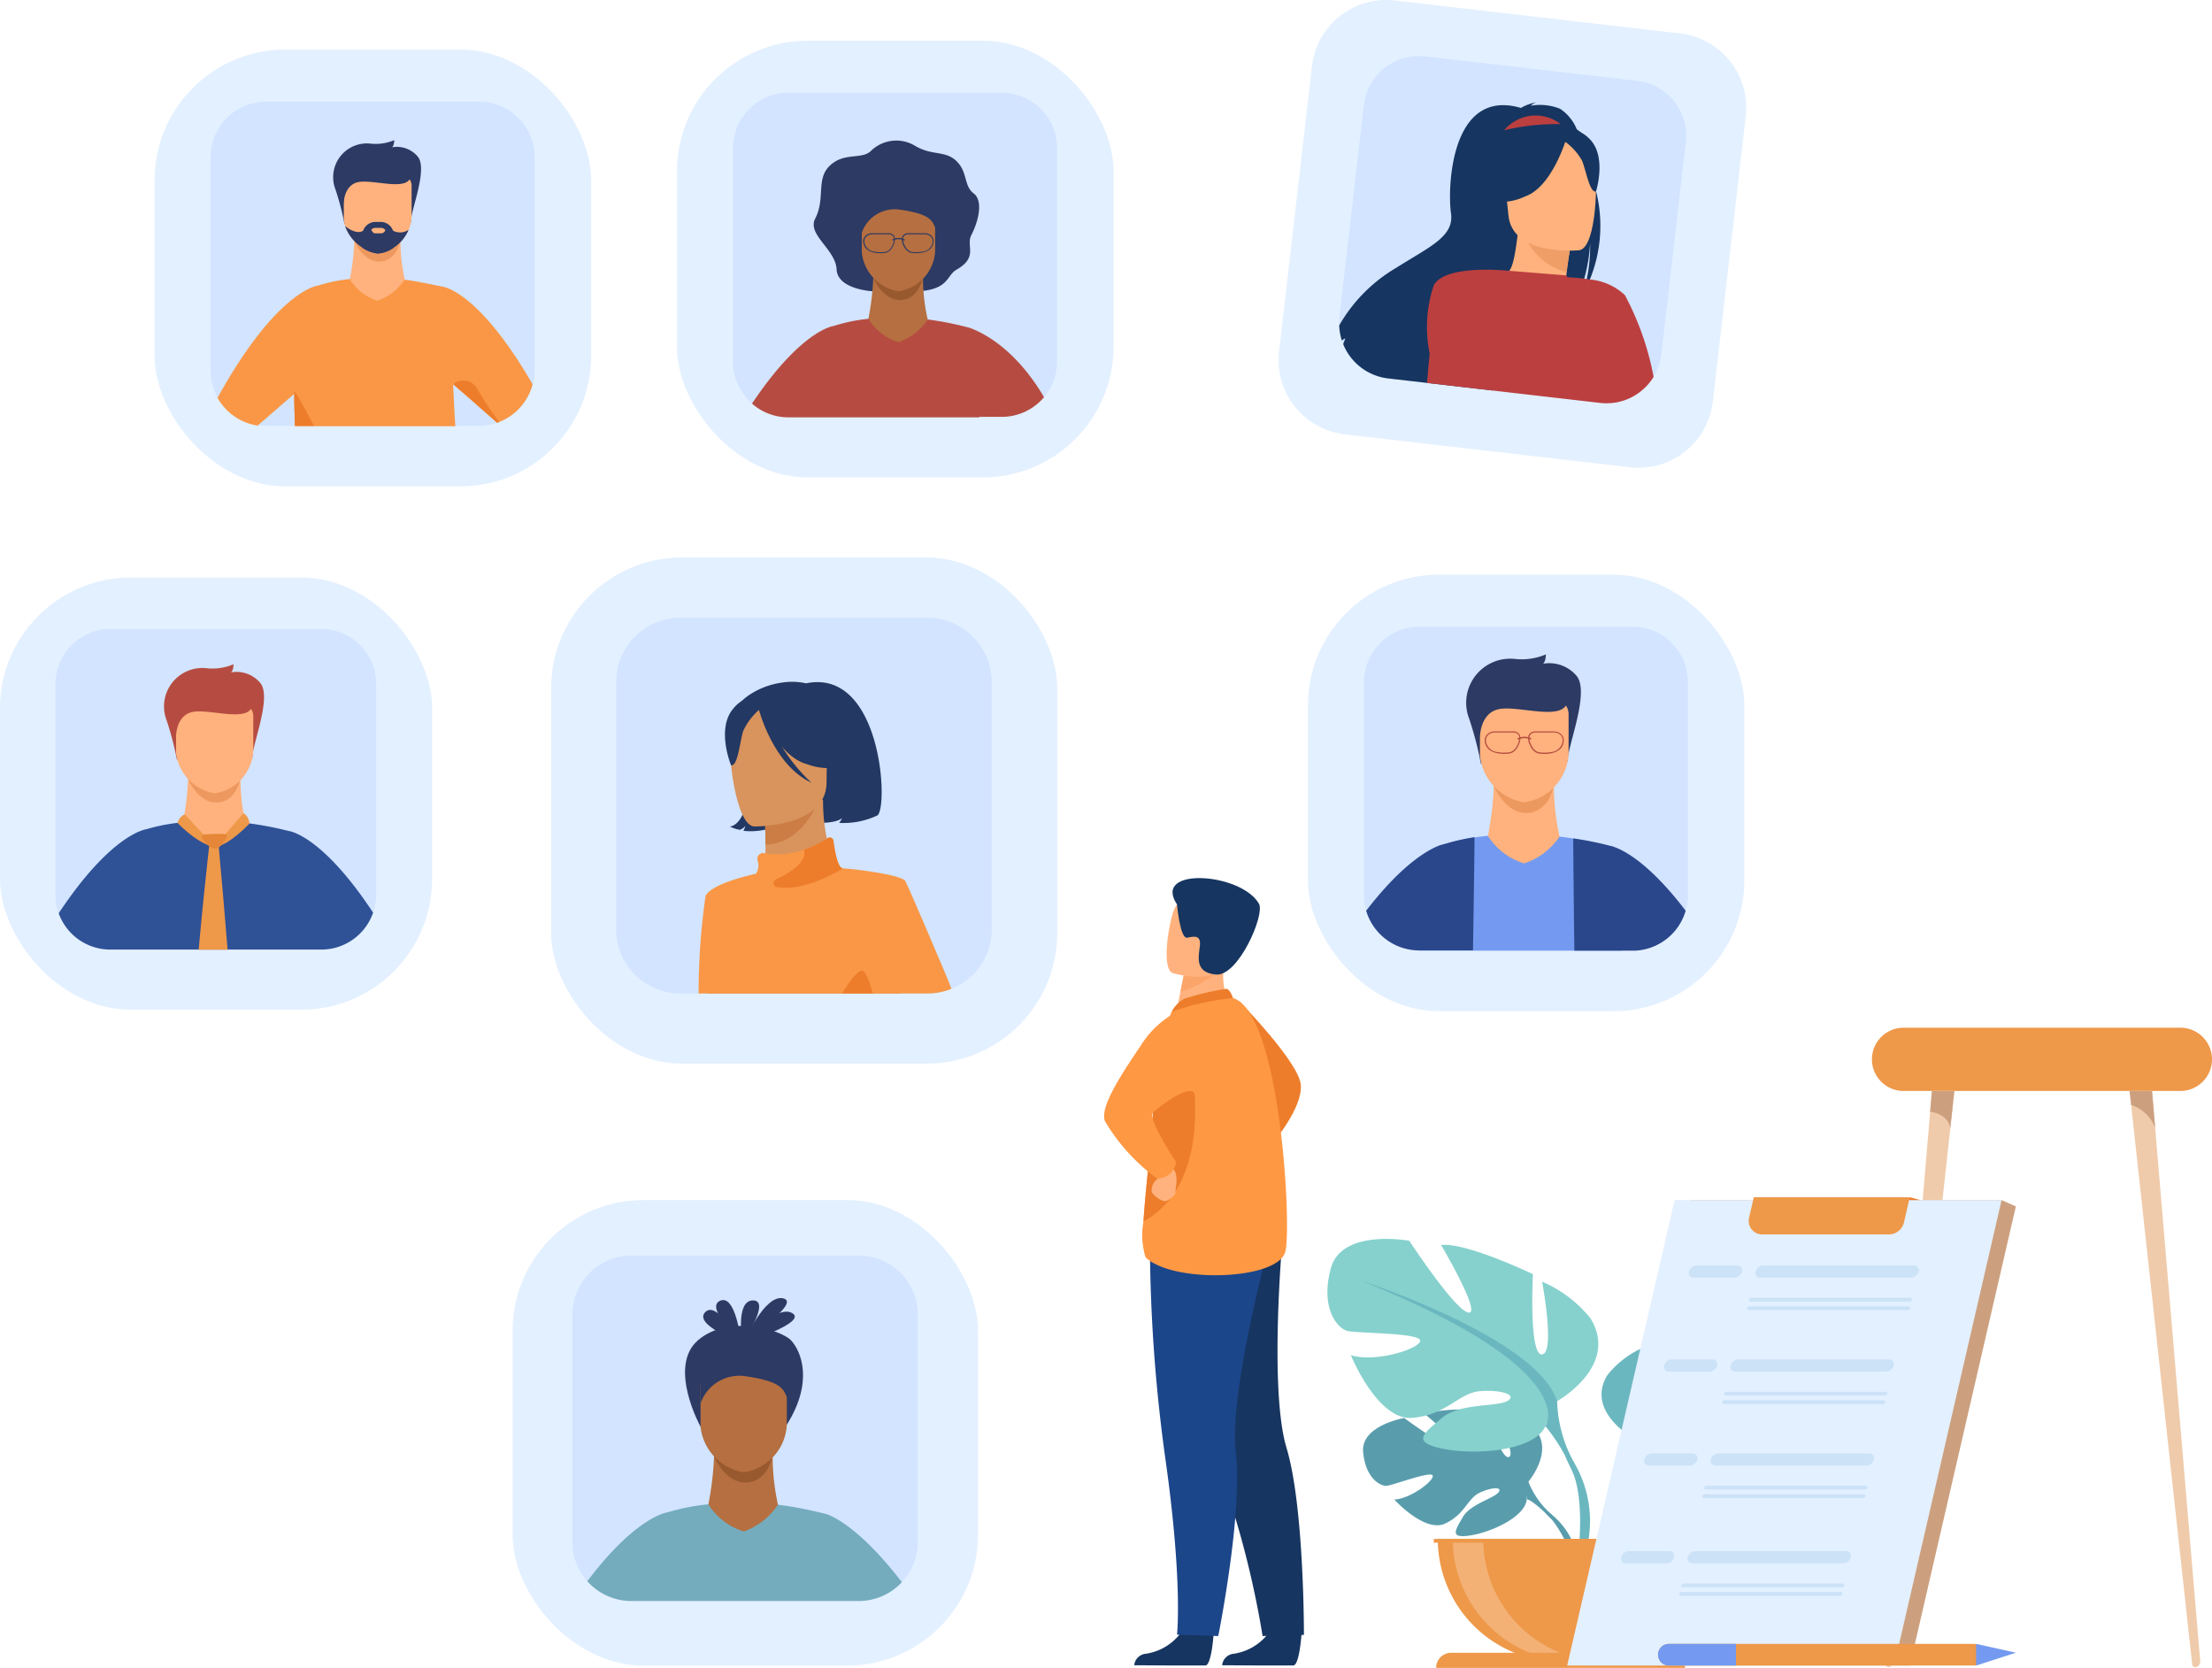 <svg xmlns="http://www.w3.org/2000/svg" width="118.394" height="89.265" viewBox="0 0 118.394 89.265"><g transform="translate(-4223.948 288.94)"><g transform="translate(4294.994 -222.634)"><g transform="translate(1.912 9.125)"><path d="M5324.123,843.244s1.6-1.865.1-3.05a4.257,4.257,0,0,0-1.99-.61s1.267,2.123.857,2.334-1.241-2.468-1.241-2.468a10.066,10.066,0,0,0-3.3.144s2.132,1.745,1.683,1.849-2.751-1.609-2.751-1.609-2.321.4-2.2,1.811.924,1.853,1.275,1.816,2.408-.823,2.453-.535-1.193,1.229-2.06,1.273c0,0,1.637,1.8,2.724,1.284s1.181-1.346,1.858-1.656,1.257-.309.977.007-1.507.623-1.895,1.309-.736,1.148.39.979,2.954-.993,3.035-1.936Z" transform="translate(-5315.28 -839.376)" fill="#599dad"/><g transform="translate(1.145 2.297)"><path d="M5332.413,873.745s6.3-.243,7.7,1.56a4.562,4.562,0,0,0,1.255,1.762l.148.4s-1.093-1.152-1.483-1.222C5340.03,876.248,5340.641,874.014,5332.413,873.745Z" transform="translate(-5332.413 -873.734)" fill="#599dad"/><path d="M5461.351,921.373a3.96,3.96,0,0,1,1.447,2.789l-.246.022a6.4,6.4,0,0,0-1.213-2.572C5460.558,920.889,5461.351,921.373,5461.351,921.373Z" transform="translate(-5452.398 -918.04)" fill="#599dad"/></g></g><g transform="translate(14.673 4.06)"><path d="M5507.823,770.2s-2.543-1.424-1.356-3.357a5.051,5.051,0,0,1,1.967-1.492s-.542,2.883,0,2.95.373-3.256.373-3.256,2.679-1.289,3.73-1.187c0,0-1.662,2.815-1.119,2.747s2.408-2.917,2.408-2.917,2.747-.509,3.188,1.119-.271,2.442-.678,2.544-3.018.068-2.95.407,1.831.882,2.815.577c0,0-1.085,2.679-2.51,2.543s-1.865-1.017-2.747-1.085-1.526.17-1.085.407,1.933.078,2.645.683,1.289.979-.034,1.25-3.7.1-4.172-.916Z" transform="translate(-5506.151 -763.618)" fill="#6bb7bf"/><g transform="translate(0.329 1.703)"><path d="M5529.632,789.094s-7.122,2.306-7.936,4.883a5.407,5.407,0,0,1-.678,2.476v.509a7.413,7.413,0,0,1,1.153-1.967S5520.577,792.757,5529.632,789.094Z" transform="translate(-5520.353 -789.094)" fill="#6bb7bf"/><path d="M5511.734,894.755a4.7,4.7,0,0,0-.472,3.7l.283-.076a7.591,7.591,0,0,1,.3-3.361C5512.42,893.892,5511.734,894.755,5511.734,894.755Z" transform="translate(-5511.069 -887.396)" fill="#6bb7bf"/></g></g><g transform="translate(0)"><path d="M5298.974,711.568s3.353-1.878,1.788-4.426a6.654,6.654,0,0,0-2.593-1.967s.715,3.8,0,3.889-.492-4.292-.492-4.292-3.532-1.7-4.917-1.565c0,0,2.19,3.711,1.475,3.621s-3.174-3.844-3.174-3.844-3.621-.671-4.2,1.475.357,3.219.894,3.353,3.979.089,3.889.536-2.414,1.162-3.71.76c0,0,1.431,3.532,3.308,3.353s2.459-1.341,3.621-1.43,2.012.224,1.431.536-2.548.1-3.487.9-1.7,1.29.044,1.647,4.873.134,5.5-1.207Z" transform="translate(-5286.676 -702.886)" fill="#86d1cd"/><g transform="translate(1.837 2.245)"><path d="M5314.161,736.466s9.388,3.04,10.461,6.437a7.128,7.128,0,0,0,.894,3.263v.671a9.763,9.763,0,0,0-1.52-2.593S5326.1,741.294,5314.161,736.466Z" transform="translate(-5314.161 -736.466)" fill="#6bb7bf"/><path d="M5477.748,875.748a6.192,6.192,0,0,1,.623,4.875l-.373-.1s.361-2.948-.4-4.43S5477.748,875.748,5477.748,875.748Z" transform="translate(-5466.393 -866.047)" fill="#6bb7bf"/></g></g><path d="M5381.649,949.626a6.568,6.568,0,0,0,6.567-6.568h-13.135A6.568,6.568,0,0,0,5381.649,949.626Z" transform="translate(-5369.171 -927.002)" fill="#ee9849"/><path d="M5394.438,949.575a6.571,6.571,0,0,1-7.383-6.517h1.631A6.569,6.569,0,0,0,5394.438,949.575Z" transform="translate(-5380.344 -927.002)" fill="#f3b175"/><path d="M5387.041,1034.987h-13.316a.81.81,0,0,1,.81-.81h11.7a.81.81,0,0,1,.81.81Z" transform="translate(-5367.905 -1012.029)" fill="#ee9849"/><rect width="13.501" height="0.201" transform="translate(5.694 16.056)" fill="#ee9849"/></g><g transform="translate(4223.948 -258.03)"><path d="M4251.706,337.222c-.329.1-.823.5-1.5.141a11.049,11.049,0,0,0-1.25-.549c-.1-.032-.158-.053-.158-.053l.375-.779a.153.153,0,0,0,.033.014,4.963,4.963,0,0,0,1.515.318c.5-.055,1.241.623,1.241.623S4252.034,337.132,4251.706,337.222Z" transform="translate(-4247.142 -325.114)" fill="#ffb27d"/><g transform="translate(0 0)"><rect width="23.128" height="23.128" rx="7" fill="#e3f0ff"/><path d="M4285.535,217.614v11.293a2.933,2.933,0,0,1-2.935,2.935h-11.293a2.933,2.933,0,0,1-2.935-2.935V217.614a2.935,2.935,0,0,1,2.935-2.935H4282.6A2.935,2.935,0,0,1,4285.535,217.614Z" transform="translate(-4265.402 -211.921)" fill="#d2e4ff"/><g transform="translate(3.142 4.64)"><path d="M4345.718,318.255a15.2,15.2,0,0,1-.283,2.56l-1.791,1.249,6.742,1.009-1.608-2.221a10.809,10.809,0,0,1-.231-3.247C4348.8,316.727,4345.718,318.255,4345.718,318.255Z" transform="translate(-4338.784 -312.352)" fill="#ffb27d"/><path d="M4374.526,334.778s.533,1.283,1.537,1.255,1.233-1.164,1.233-1.164Z" transform="translate(-4367.602 -328.632)" fill="#ed985f"/><path d="M4356.161,247.944a16.076,16.076,0,0,0-.551-2.109,2.057,2.057,0,0,1,2.093-2.791,2.889,2.889,0,0,0,1.49-.207s0,.321-.132.434a1.667,1.667,0,0,1,1.546.547c.679.754-.453,3.394-.4,4.017Z" transform="translate(-4349.835 -242.837)" fill="#b64c41"/><path d="M4366.95,278.433a2.476,2.476,0,0,1-2.067-2.181V274.38a.747.747,0,0,1,.679-.8h2.776a.747.747,0,0,1,.679.8v1.766A2.413,2.413,0,0,1,4366.95,278.433Z" transform="translate(-4358.603 -271.528)" fill="#ffb27d"/><path d="M4363.591,269.46s0-1.125.895-1.3,2.885.548,3.168-.272-3.854-.806-4.062-.283A5.285,5.285,0,0,0,4363.591,269.46Z" transform="translate(-4357.311 -265.608)" fill="#b64c41"/><path d="M4283.523,369.952h0a1.223,1.223,0,0,0-.287-.078v0a17.766,17.766,0,0,0-2.073-.4l-.219-.027a3.214,3.214,0,0,1-1.168,1.043c-.083.041-.166.079-.251.115s-.149.062-.228.092a1.4,1.4,0,0,1-.286-.072c-.054-.019-.106-.041-.159-.066a3.5,3.5,0,0,1-1.251-1.149c-.1.01-.2.022-.291.033a9.809,9.809,0,0,0-1.662.339h0c-.052.006-1.888.259-4.7,4.5a2.935,2.935,0,0,0,2.762,1.942H4285a2.934,2.934,0,0,0,2.775-1.976C4285.651,371.03,4284.129,370.176,4283.523,369.952Z" transform="translate(-4270.948 -360.955)" fill="#2f5196"/><path d="M4366.473,362.97a.716.716,0,0,0-.384.464s1.2,1.235,1.986,1.254Z" transform="translate(-4359.729 -354.939)" fill="#ee9849"/><path d="M4395.8,363.816l1.55-1.78a.726.726,0,0,1,.315.557S4396.468,363.864,4395.8,363.816Z" transform="translate(-4387.455 -354.067)" fill="#ee9849"/><path d="M4384.556,392.25h-1.549c.183-2.079.405-4.136.512-5.1.022-.2.039-.346.05-.442,0-.016,0-.031,0-.044s0-.014,0-.02l.007-.059.155,0,.244,0h0l.1,0s0,.016,0,.047l.006.064c0,.02,0,.043.005.068.01.114.023.279.041.486C4384.226,388.249,4384.393,390.249,4384.556,392.25Z" transform="translate(-4375.516 -376.969)" fill="#ee9849"/><path d="M4385.649,378.636a7.455,7.455,0,0,1,1.15-.028.121.121,0,0,1,.092.179c-.122.22-.371.6-.631.6C4385.9,379.388,4385.325,378.661,4385.649,378.636Z" transform="translate(-4377.892 -369.518)" fill="#e58638"/></g></g></g><g transform="translate(4324.141 -233.939)"><path d="M1.693,0H16.508A1.693,1.693,0,0,1,18.2,1.693v0a1.693,1.693,0,0,1-1.693,1.693H1.693A1.693,1.693,0,0,1,0,1.693v0A1.693,1.693,0,0,1,1.693,0Z" transform="translate(0 0)" fill="#ee9849"/><g transform="translate(0.631 3.386)"><path d="M5735.87,584.434l-.216,1.982-3.13,28.684a.179.179,0,0,1-.164.176.307.307,0,0,1-.269-.358l2.482-29.374.094-1.11Z" transform="translate(-5732.089 -584.434)" fill="#efcbab"/><path d="M5770.542,584.434l-.216,1.982c-.148-.789-1.08-.872-1.08-.872l.094-1.11Z" transform="translate(-5766.762 -584.434)" fill="#cca07f"/><g transform="translate(13.16)"><path d="M5932.449,615.275a.178.178,0,0,1-.164-.176l-3.13-28.684-.135-1.236-.081-.745h1.2l.094,1.11.074.871,2.409,28.5A.308.308,0,0,1,5932.449,615.275Z" transform="translate(-5928.939 -584.434)" fill="#efcbab"/><path d="M5930.309,586.414a2.066,2.066,0,0,0-1.288-1.234h0l-.081-.745h1.2l.094,1.11Z" transform="translate(-5928.939 -584.434)" fill="#cca07f"/></g></g></g><g transform="translate(4232.219 -286.284)"><rect width="23.371" height="23.371" rx="7" transform="translate(0 0)" fill="#e3f0ff"/><path d="M4409.9-204.557v11.412a2.994,2.994,0,0,1-.095.748,2.972,2.972,0,0,1-1.8,2.019q-.051.02-.1.037a2.954,2.954,0,0,1-.968.162h-11.412a2.927,2.927,0,0,1-.442-.033,2.964,2.964,0,0,1-2.147-1.487,2.95,2.95,0,0,1-.376-1.445v-11.412a2.965,2.965,0,0,1,2.965-2.965h11.412A2.965,2.965,0,0,1,4409.9-204.557Z" transform="translate(-4389.558 210.309)" fill="#d2e4ff"/><g transform="translate(3.377 4.844)"><path d="M4482.308-110.488a13.352,13.352,0,0,1-.249,2.249l-1.574,1.1,5.924.887L4485-108.206a9.5,9.5,0,0,1-.2-2.854C4485.017-111.83,4482.308-110.488,4482.308-110.488Z" transform="translate(-4474.982 115.675)" fill="#ffb27d"/><path d="M4507.624-95.968s.468,1.128,1.351,1.1,1.083-1.023,1.083-1.023Z" transform="translate(-4500.307 101.369)" fill="#ed985f"/><path d="M4491.484-172.276a14.184,14.184,0,0,0-.484-1.853,1.807,1.807,0,0,1,1.839-2.453,2.538,2.538,0,0,0,1.309-.182s0,.282-.116.381a1.464,1.464,0,0,1,1.358.481c.6.663-.4,2.983-.348,3.53Z" transform="translate(-4484.694 176.764)" fill="#2c3a64"/><path d="M4502.781-149.044v1.552a1.835,1.835,0,0,1-.16.738h0a2.358,2.358,0,0,1-.795.959,1.529,1.529,0,0,1-.86.313,1.667,1.667,0,0,1-.818-.308,2.306,2.306,0,0,1-.918-1.132l0-.007-.006-.02a1.5,1.5,0,0,1-.072-.45v-1.646a.656.656,0,0,1,.6-.7h2.439A.656.656,0,0,1,4502.781-149.044Z" transform="translate(-4492.398 151.55)" fill="#ffb27d"/><path d="M4410.2-65.125s-1.391-.3-2.014-.372a2.884,2.884,0,0,1-1.447,1.125,2.667,2.667,0,0,1-1.491-1.158,8.355,8.355,0,0,0-1.716.354h0c-.056.007-2.211.307-5.359,6a2.964,2.964,0,0,0,2.147,1.487c.406-.35,1.277-1.107,1.96-1.7-.007.192-.009.365,0,.516.012.408.024.812.034,1.218h8.589c-.017-.206-.03-.4-.04-.593-.029-.59-.057-1.13-.082-1.622,0,0,0-.009,0-.013s0-.01,0-.016l0,0,.435.377.1.085.086.076.122.106.223.194.1.09.055.048.063.055.047.041.11.1.09.078.074.064.265.23.1.088.1.09.071.062.031.027.1.09.1.088.04.034.042.035q.051-.017.1-.037a2.972,2.972,0,0,0,1.8-2.019C4412.1-64.973,4410.2-65.125,4410.2-65.125Z" transform="translate(-4398.177 72.965)" fill="#f99746"/><path d="M4498.013-153.368s0-.989.787-1.141,2.535.482,2.784-.239-3.387-.708-3.57-.249A4.647,4.647,0,0,0,4498.013-153.368Z" transform="translate(-4491.263 156.753)" fill="#2c3a64"/><path d="M4460.561,25.871h-1.018c-.009-.405-.022-.81-.034-1.218,0-.151,0-.325,0-.516,0-.043,0-.086.005-.131l.051.082C4459.723,24.336,4460.138,25.028,4460.561,25.871Z" transform="translate(-4455.407 -10.584)" fill="#ed7d2b"/><path d="M4515.761-110.6v.684a1.529,1.529,0,0,1-.86.313,1.667,1.667,0,0,1-.818-.308v-.689a.7.7,0,0,1,.694-.695h.29A.7.7,0,0,1,4515.761-110.6Z" transform="translate(-4506.334 115.672)" fill="#2c3a64"/><path d="M4589.056,17.863q-.051.02-.1.037l-.042-.035-.04-.034-.1-.088-.1-.09-.031-.027-.071-.062-.1-.09-.1-.088-.265-.23-.074-.064-.09-.078-.11-.1-.047-.041-.063-.055-.055-.048-.1-.09-.223-.194-.122-.106-.086-.076-.1-.085-.434-.377-.008-.007.007-.005a.842.842,0,0,1,1.293.281A19.631,19.631,0,0,0,4589.056,17.863Z" transform="translate(-4573.985 -2.775)" fill="#ed7d2b"/><path d="M4503.621-107.733a2.079,2.079,0,0,1-1.655,1.272,2.264,2.264,0,0,1-1.736-1.44l0-.007-.006-.02s.58.494.962.249h1.61A.8.8,0,0,0,4503.621-107.733Z" transform="translate(-4493.399 112.529)" fill="#2c3a64"/><path d="M4521.862-106.195h-.347c-.08,0-.181-.13-.181-.21a.381.381,0,0,1,.181-.08h.347a.292.292,0,0,1,.215.113A.239.239,0,0,1,4521.862-106.195Z" transform="translate(-4513.101 111.182)" fill="#ffb27d"/></g></g><g transform="translate(4260.179 -286.761)"><rect width="23.371" height="23.371" rx="7" transform="translate(0 0)" fill="#e3f0ff"/><path d="M4828.139-211.692v11.412a2.957,2.957,0,0,1-.7,1.915,2.961,2.961,0,0,1-2.265,1.051h-11.413a2.95,2.95,0,0,1-1.955-.736,2.956,2.956,0,0,1-1.011-2.23v-11.412a2.966,2.966,0,0,1,2.965-2.966h11.413A2.966,2.966,0,0,1,4828.139-211.692Z" transform="translate(-4807.795 217.445)" fill="#d2e4ff"/><g transform="translate(4.012 5.333)"><path d="M4878.559-168.505s-1.862-.093-1.914-1.168-1.59-1.858-1.145-2.721c.546-1.058.048-2.075.737-2.786.76-.784,1.72-.358,2.226-.815a1.942,1.942,0,0,1,2.346-.313c.914.564,1.61.26,2.211.8.663.6.412,1.356.959,1.766.5.376.3,1.4-.125,2.238-.3.6.4,1.166-.808,1.857-.5.288-.392,1.012-1.914,1.137C4880.447-168.449,4878.959-168.77,4878.559-168.505Z" transform="translate(-4872.11 176.579)" fill="#2c3a64"/><path d="M4895.721-82.291a14.416,14.416,0,0,1-.269,2.431l-1.7,1.186,6.4.958-1.526-2.109a10.26,10.26,0,0,1-.219-3.084C4898.648-83.742,4895.721-82.291,4895.721-82.291Z" transform="translate(-4889.216 89.412)" fill="#b56f40"/><path d="M4923.076-66.6s.506,1.219,1.46,1.192,1.17-1.105,1.17-1.105Z" transform="translate(-4916.581 73.954)" fill="#99592e"/><path d="M4915.883-120.105a2.352,2.352,0,0,1-1.963-2.071v-1.778a.709.709,0,0,1,.645-.756h2.636a.709.709,0,0,1,.645.756v1.677A2.291,2.291,0,0,1,4915.883-120.105Z" transform="translate(-4908.036 128.179)" fill="#b56f40"/><path d="M4837.5-33.246h0a17.3,17.3,0,0,0-2.176-.428,3.11,3.11,0,0,1-1.564,1.214,2.884,2.884,0,0,1-1.61-1.249,9.018,9.018,0,0,0-1.854.38h0c-.077.01-1.778.274-4.378,4.157a2.951,2.951,0,0,0,1.955.736h10.21v-.027h1.2a2.961,2.961,0,0,0,2.265-1.051C4839.716-32.651,4837.5-33.246,4837.5-33.246Z" transform="translate(-4825.911 43.26)" fill="#b64c41"/><path d="M4913.864-134.107a1.864,1.864,0,0,1,2.051-1.236c1.571.228,1.707.564,1.874.953s.49-1.424.49-1.424l-1.854-.551s-2.243.255-2.4.631l-.161.376Z" transform="translate(-4907.98 139.052)" fill="#2c3a64"/><path d="M4918.809-102.068a.506.506,0,0,0-.4-.169h-.834a.367.367,0,0,0-.329.135.292.292,0,0,0-.047.138h0a.776.776,0,0,0-.371.007h0a.306.306,0,0,0-.048-.144.367.367,0,0,0-.329-.135h-.834a.5.5,0,0,0-.4.169.425.425,0,0,0-.078.366c.095.472.637.532.909.532.084,0,.142-.006.152-.007.253,0,.432-.145.562-.456a.812.812,0,0,0,.063-.256h0a.719.719,0,0,1,.368-.008h0a.8.8,0,0,0,.063.263c.13.31.309.455.563.456.011,0,.069.007.152.007.271,0,.814-.06.909-.531A.43.43,0,0,0,4918.809-102.068Zm-2.033.2a.823.823,0,0,1-.058.218c-.12.288-.283.422-.513.422h0a1.619,1.619,0,0,1-.463-.021.6.6,0,0,1-.54-.459.371.371,0,0,1,.066-.321.45.45,0,0,1,.354-.149h.834a.318.318,0,0,1,.284.111.261.261,0,0,1,.039.129h0a.74.74,0,0,0-.073.027.033.033,0,0,0-.016.044.032.032,0,0,0,.03.019.034.034,0,0,0,.014,0s.017-.008.045-.017Zm2.057.159a.6.6,0,0,1-.541.459,1.616,1.616,0,0,1-.462.021h0c-.229,0-.393-.134-.513-.422a.786.786,0,0,1-.058-.223h0a.494.494,0,0,1,.047.022.033.033,0,0,0,.044-.014.032.032,0,0,0-.014-.044.569.569,0,0,0-.078-.034h0a.256.256,0,0,1,.039-.123.317.317,0,0,1,.283-.111h.834a.452.452,0,0,1,.355.149A.373.373,0,0,1,4918.833-101.713Z" transform="translate(-4909.169 107.207)" fill="#2c3a64"/></g></g><g transform="translate(4292.38 -288.94)"><path d="M5266.389-263.934l-15.277-1.762a4,4,0,0,1-3.512-4.428l1.762-15.277a4,4,0,0,1,4.428-3.512l15.277,1.762a4,4,0,0,1,3.512,4.428l-1.762,15.277A4,4,0,0,1,5266.389-263.934Z" transform="translate(-5247.572 288.94)" fill="#e3f0ff"/><path d="M5314.614-239.43l-1.308,11.337a2.955,2.955,0,0,1-.417,1.208h0a2.975,2.975,0,0,1-1.45,1.213,2.939,2.939,0,0,1-1.1.2h0a2.91,2.91,0,0,1-.318-.019l-4.807-.554-.95-.109-3.106-.358-.4-.046-2.076-.239a2.964,2.964,0,0,1-2.411-1.836c-.025-.063-.049-.127-.07-.192a2.923,2.923,0,0,1-.143-.812,2.975,2.975,0,0,1,.018-.445l1.308-11.337a2.965,2.965,0,0,1,3.286-2.606l11.337,1.307A2.966,2.966,0,0,1,5314.614-239.43Z" transform="translate(-5292.817 247.045)" fill="#d2e4ff"/><g transform="translate(3.243 5.476)"><path d="M5309.839-202.272a.163.163,0,0,0,0-.027c-.036-.207-.078-.413-.123-.615h0c.252-1.621-.37-2.314-.908-2.665h0a2.415,2.415,0,0,0-.891-1.1,2.875,2.875,0,0,0-1.574-.166.727.727,0,0,1,.313-.182,2.407,2.407,0,0,0-.837.3c-3.808-1.11-3.93,4.369-3.746,5.624s-1.1,1.778-2.933,2.934a8.44,8.44,0,0,0-3.048,3.08,2.923,2.923,0,0,0,.143.812.572.572,0,0,1,.18-.117c0,.011-.049.135-.11.309a2.964,2.964,0,0,0,2.411,1.836l2.075.239.4.046,3.106.358c.326-.462.682-.941,1.051-1.416a30.911,30.911,0,0,1,2.735-3.122c.282-.273.549-.512.8-.707l.027-.021a3.593,3.593,0,0,0,.293-.714,8.717,8.717,0,0,0,.317-1.911,8.474,8.474,0,0,1-.179,1.93,3.437,3.437,0,0,1-.128.424,2.319,2.319,0,0,0,.292-.4A7.607,7.607,0,0,0,5309.839-202.272Z" transform="translate(-5296.087 207.027)" fill="#163560"/><path d="M5431.932-105.39a3.412,3.412,0,0,1-2.123.14,2.717,2.717,0,0,1-1.231-1.487c.366-.03.526-.509.762-2.622l.158.051,2.656.852s-.16.848-.255,1.654C5431.818-106.126,5431.785-105.48,5431.932-105.39Z" transform="translate(-5419.72 115.888)" fill="#ffb27d"/><path d="M5428.193-195.748a2.188,2.188,0,0,1,3.028-.329A11.865,11.865,0,0,0,5428.193-195.748Z" transform="translate(-5419.361 197.245)" fill="#bc3f3f"/><path d="M5444.993-107.751s-.16.848-.255,1.654a3.245,3.245,0,0,1-2.4-2.506Z" transform="translate(-5432.56 115.183)" fill="#ef9e67"/><path d="M5432.468-172.388s-3.6.364-3.8-1.885-.787-3.716,1.507-4.043,2.814.492,3.062,1.227S5433.4-172.54,5432.468-172.388Z" transform="translate(-5419.608 180.304)" fill="#ffb27d"/><path d="M5416.929-185.584s-.766,2.721-2.25,3.239a3,3,0,0,1-2.176.167,4.311,4.311,0,0,0,1.191-2.656S5416.078-186.777,5416.929-185.584Z" transform="translate(-5404.72 187.379)" fill="#163560"/><path d="M5475.317-183.449a3.2,3.2,0,0,1,1.016,1.084c.228.557.409,1.729.749,1.66,0,0,.594-1.856-.329-2.8C5475.775-184.505,5475.317-183.449,5475.317-183.449Z" transform="translate(-5463.335 185.479)" fill="#163560"/><path d="M5376.982-71.747a3.128,3.128,0,0,0-1.89-.84l-.163-.025-.138-.019c-.316-.041-.62-.063-.879-.074l-.069-.1,0,0-3.048-.247-.032,0h-.013c-.229-.025-3.388-.338-4,.776a7.019,7.019,0,0,0-.218,3.667c-.057.524-.1,1.058-.146,1.559l.4.046,3.106.358.95.11,4.807.554a2.91,2.91,0,0,0,.318.019h0a2.943,2.943,0,0,0,1.1-.2,2.976,2.976,0,0,0,1.449-1.213h0A15.3,15.3,0,0,0,5376.982-71.747Z" transform="translate(-5361.684 82.069)" fill="#bc3f3f"/></g></g><g transform="translate(4293.953 -258.182)"><rect width="23.358" height="23.358" rx="7" transform="translate(0)" fill="#e3f0ff"/><path d="M5333.3,215.781v11.405a2.962,2.962,0,0,1-2.819,2.96c-.048,0-.1,0-.146,0h-11.467l-.059,0a2.96,2.96,0,0,1-2.844-2.961V215.781a2.964,2.964,0,0,1,2.963-2.964h11.406A2.964,2.964,0,0,1,5333.3,215.781Z" transform="translate(-5312.962 -210.032)" fill="#d2e4ff"/><g transform="translate(3.12 4.262)"><path d="M5386.847,321.434a17.441,17.441,0,0,1-.325,2.937l-2.055,1.433,7.735,1.158-1.844-2.549a12.4,12.4,0,0,1-.265-3.726C5390.384,319.681,5386.847,321.434,5386.847,321.434Z" transform="translate(-5380.008 -314.662)" fill="#ffb27d"/><path d="M5419.9,340.391s.611,1.472,1.764,1.44,1.414-1.335,1.414-1.335Z" transform="translate(-5413.072 -333.339)" fill="#ed985f"/><path d="M5398.827,240.763a18.474,18.474,0,0,0-.632-2.42,2.36,2.36,0,0,1,2.4-3.2,3.313,3.313,0,0,0,1.709-.238s0,.368-.151.5a1.913,1.913,0,0,1,1.774.627c.779.865-.519,3.895-.455,4.609Z" transform="translate(-5392.687 -234.903)" fill="#2c3a64"/><path d="M5411.206,275.743a2.841,2.841,0,0,1-2.371-2.5v-2.148a.857.857,0,0,1,.779-.914h3.185a.857.857,0,0,1,.779.914v2.027A2.769,2.769,0,0,1,5411.206,275.743Z" transform="translate(-5402.747 -267.82)" fill="#ffb27d"/><path d="M5407.353,265.448s0-1.291,1.026-1.489,3.311.629,3.635-.312-4.423-.925-4.662-.325A6.062,6.062,0,0,0,5407.353,265.448Z" transform="translate(-5401.264 -261.029)" fill="#2c3a64"/><path d="M5370.264,386.28h-10.886c.274-2.48.861-5.47,1.332-5.667,0,0,.054-.02.157-.052h0a10.64,10.64,0,0,1,1.523-.336h.005q.327-.051.713-.091a3.473,3.473,0,0,0,1.945,1.477,3.663,3.663,0,0,0,1.89-1.434c.237.028.479.06.727.1.6.093,1.238.219,1.9.386l.237.061h0l.094.025s.008.033.026.227h0C5369.975,381.413,5370.071,382.684,5370.264,386.28Z" transform="translate(-5356.596 -370.423)" fill="#739af0"/><g transform="translate(0 9.8)"><path d="M5321.966,381.84l-.008,0a1.529,1.529,0,0,0-.165.048l-.012,0-.01,0-.007,0c-.571.2-2,.923-4,3.523a2.965,2.965,0,0,0,2.723,2.122l.059,0h2.935c.031-1.831.053-3.425.067-4.517.006-.482.01-.867.013-1.131s0-.409,0-.409h-.005A11.375,11.375,0,0,0,5321.966,381.84Z" transform="translate(-5317.767 -381.49)" fill="#2b478b"/><path d="M5485.688,382.709a1.682,1.682,0,0,0-.294-.085h0a17.362,17.362,0,0,0-1.937-.387h0c0,.016,0,.346.006.915h0c0,.365.008.829.012,1.371.01,1.009.024,2.291.042,3.721h3.111c.049,0,.1,0,.146,0a2.966,2.966,0,0,0,2.7-2.138C5487.607,383.656,5486.274,382.925,5485.688,382.709Z" transform="translate(-5472.377 -382.186)" fill="#2b478b"/></g><path d="M5416.787,296.781a.567.567,0,0,0-.446-.19h-.938a.416.416,0,0,0-.371.152.349.349,0,0,0-.053.155h0a.875.875,0,0,0-.417.007h0a.349.349,0,0,0-.054-.163.413.413,0,0,0-.37-.152h-.937a.567.567,0,0,0-.446.19.48.48,0,0,0-.088.413c.107.53.718.6,1.022.6.094,0,.159-.007.171-.008.286,0,.486-.164.632-.512a.886.886,0,0,0,.071-.288h0a.807.807,0,0,1,.413-.009h0a.892.892,0,0,0,.072.3c.146.349.347.512.632.512.013,0,.078.008.171.008.3,0,.916-.068,1.022-.6A.48.48,0,0,0,5416.787,296.781ZM5414.5,297a.878.878,0,0,1-.064.245c-.135.324-.318.474-.577.474h0a1.829,1.829,0,0,1-.521-.024.677.677,0,0,1-.607-.516.42.42,0,0,1,.074-.361.507.507,0,0,1,.4-.167h.938a.36.36,0,0,1,.319.125.289.289,0,0,1,.044.145h0a.811.811,0,0,0-.083.03.037.037,0,0,0,.015.07.038.038,0,0,0,.016,0s.02-.009.05-.019Zm2.313.179a.678.678,0,0,1-.607.516,1.826,1.826,0,0,1-.52.024h0c-.258,0-.441-.151-.577-.474a.9.9,0,0,1-.065-.251h0a.5.5,0,0,1,.053.024.037.037,0,0,0,.035-.065.622.622,0,0,0-.089-.038h0a.3.3,0,0,1,.044-.139.359.359,0,0,1,.319-.125h.938a.507.507,0,0,1,.4.167A.42.42,0,0,1,5416.813,297.181Z" transform="translate(-5406.311 -292.467)" fill="#b64c41"/></g></g><g transform="translate(4253.447 -259.104)"><rect width="27.089" height="27.089" rx="7" transform="translate(0 0)" fill="#e3f0ff"/><path d="M4737.339,209.119v13.227a3.438,3.438,0,0,1-2.146,3.187q-.111.045-.226.082a3.426,3.426,0,0,1-1.065.168h-13.227a3.437,3.437,0,0,1-3.437-3.438V209.119a3.437,3.437,0,0,1,3.438-3.438H4733.9A3.438,3.438,0,0,1,4737.339,209.119Z" transform="translate(-4713.759 -202.451)" fill="#d2e4ff"/><g transform="translate(7.901 6.655)"><path d="M4812.311,256.994h0a3.449,3.449,0,0,0-1.3-.038,4.189,4.189,0,0,0-1.739.658c-.67.453-1.638,1.43-.556,4.111l.513.922c-.171,2.008-.993,2.009-.993,2.009a1.833,1.833,0,0,0,.533.177s.253-.1.3-.237a.9.9,0,0,1-.115.29,3.676,3.676,0,0,0,2.091-.394,4.129,4.129,0,0,0,1.061-1.642l1.055.074a2.116,2.116,0,0,1-.658,1.515s1.3.128,1.741-.233a1.206,1.206,0,0,1-.167.255,4.234,4.234,0,0,0,2.055-.4C4816.733,263.6,4816.348,256.162,4812.311,256.994Z" transform="translate(-4806.568 -256.913)" fill="#233862"/><path d="M4798.586,361.594h-10.3a10.3,10.3,0,0,1-.153-2.26,4.682,4.682,0,0,1,.925-2.364,8.074,8.074,0,0,1,1.714-1.74l.065-.012c.074-.013.2-.033.336-.046h0c.128-.068.18-.534.2-1.08,0-.152.006-.31.005-.467,0-.136,0-.273-.005-.407,0-.063,0-.125,0-.187,0-.018,0-.035,0-.052s0-.052,0-.078,0-.04,0-.06,0-.061,0-.091,0-.081,0-.12c0-.009,0-.017,0-.025,0-.037,0-.073,0-.108s0-.085-.006-.125l0-.031c0-.064-.006-.123-.009-.177,0-.014,0-.029,0-.043s0-.032,0-.047,0-.029,0-.043c0-.045-.005-.083-.007-.114,0-.007,0-.014,0-.02v-.02l0-.043,1.738-.344h0l1.191-.236.14-.027.035-.007v0a10.469,10.469,0,0,0,.067,1.235,8.214,8.214,0,0,0,.146.873h0c.217.961.554,1.539.8,1.635h0l.024.009C4796.634,355.218,4798.436,358.293,4798.586,361.594Z" transform="translate(-4787.804 -344.916)" fill="#d9935c"/><path d="M4835.83,352.314s.066.922.068,1.791c1.64-.046,2.506-1.542,2.861-2.371Z" transform="translate(-4832.325 -345.395)" fill="#cb7d45"/><path d="M4809.606,281.349s3.879.064,3.882-2.352.5-4.036-1.972-4.179-2.959.778-3.156,1.585S4808.6,281.27,4809.606,281.349Z" transform="translate(-4806.648 -273.608)" fill="#d9935c"/><path d="M4829.788,267.284s1.062,2.835,2.692,3.254a3.21,3.21,0,0,0,2.337-.018,4.618,4.618,0,0,1-1.51-2.727S4830.589,265.935,4829.788,267.284Z" transform="translate(-4826.687 -266.133)" fill="#233862"/><path d="M4806.31,271.129a3.425,3.425,0,0,0-.987,1.248c-.193.615-.28,1.882-.649,1.839,0,0-.8-1.927.1-3.017C4805.726,270.043,4806.31,271.129,4806.31,271.129Z" transform="translate(-4802.944 -269.747)" fill="#233862"/><path d="M4831.52,268.241s.757,2.969,2.813,3.919c0,0-2.057-1.824-2.231-3.784S4831.52,268.241,4831.52,268.241Z" transform="translate(-4828.303 -266.763)" fill="#233862"/><path d="M4796.422,388.316l-.2-.466-.1-.228a.011.011,0,0,0,0-.006c-.9-2.129-1.606-3.736-1.676-3.853-.2-.338-2.932-.673-3.333-.671-.291,0-.45-.962-.514-1.489a.2.2,0,0,0-.3-.138l-.086.057-.107.068-.108.064-.072.041-.082.045-.075.039-.075.038-.075.036-.059.027c-.036.017-.072.033-.109.048l-.078.033-.055.022q-.15.059-.3.107a4.141,4.141,0,0,1-2.061.193l-.033-.008a.317.317,0,0,0-.388.376.817.817,0,0,1-.079.724c-.694.155-2.383.586-2.7,1.186a36.619,36.619,0,0,0-.371,5.222h12.242a3.427,3.427,0,0,0,1.065-.168q.115-.037.226-.082C4796.756,389.117,4796.587,388.71,4796.422,388.316Z" transform="translate(-4783.393 -373.105)" fill="#f99746"/><path d="M4899.824,489.408h-1.642c.415-.687.811-1.187,1.041-1.215C4899.419,488.17,4899.628,488.686,4899.824,489.408Z" transform="translate(-4890.508 -472.731)" fill="#ed7d2b"/><path d="M4847,383.092s-2.045,1.3-3.593.989c0,0-.371-.235.141-.471.481-.221,1.6-.875,1.354-1.521a5.051,5.051,0,0,0,1.28-.625.2.2,0,0,1,.3.139C4846.554,382.13,4846.713,383.092,4847,383.092Z" transform="translate(-4839.277 -373.106)" fill="#ed7d2b"/></g></g><g transform="translate(4283.045 -241.947)"><path d="M5216.481,512.919s3.115,3.186,3.266,4.415-1.5,3.151-1.5,3.151Z" transform="translate(-5209.225 -506.305)" fill="#ed7d2b"/><path d="M5136.284,1010.282s-.107,1.732-.442,1.757c-.044,0-1.7,0-1.7,0l-2.113-.012a.685.685,0,0,1,.631-.617,2.863,2.863,0,0,0,2.025-1.358C5135.079,1009.2,5136.284,1010.282,5136.284,1010.282Z" transform="translate(-5130.418 -969.898)" fill="#163560"/><path d="M5206.677,1010.282s-.107,1.732-.442,1.757c-.044,0-1.7,0-1.7,0l-2.113-.012a.685.685,0,0,1,.631-.617,2.863,2.863,0,0,0,2.025-1.358C5205.472,1009.2,5206.677,1010.282,5206.677,1010.282Z" transform="translate(-5196.106 -969.898)" fill="#163560"/><path d="M5160.675,702.629a69.782,69.782,0,0,0,2.614,9.808,50.056,50.056,0,0,1,2.342,8.991l2.212-.062s.019-6.857-.932-10.011-.2-11.374-.2-11.374Z" transform="translate(-5157.149 -680.862)" fill="#163560"/><path d="M5144.555,702.876a85.8,85.8,0,0,0,.843,11.865c.921,6.539.609,9.315.609,9.315l2.207.073s1.319-6.542.941-9.815,1.806-11.231,1.806-11.231Z" transform="translate(-5142.106 -683.563)" fill="#1c468a"/><path d="M5168.353,479.7l-1.176.771-1.7-.317c.023-.137.136-.706.238-1.221.006-.03.013-.061.019-.091.087-.438.163-.815.163-.815l1.587-.7.592-.261c0,.009-.046.486-.052.556A4.044,4.044,0,0,0,5168.353,479.7Z" transform="translate(-5161.631 -472.847)" fill="#ffb27d"/><path d="M5162.5,503.066a14.247,14.247,0,0,1,2.265-.536c.219.072.348.5.348.5l-3.293.745A1.636,1.636,0,0,1,5162.5,503.066Z" transform="translate(-5158.214 -496.605)" fill="#ed7d2b"/><path d="M5146.538,523.333c-.341,1.557-6.021,1.742-7.486.328a4.035,4.035,0,0,1-.112-1.921c.123-1.974.518-4.944.533-6.461a12.029,12.029,0,0,1,.243-2.163,17.558,17.558,0,0,1,.72-2.589,14.329,14.329,0,0,1,3.293-.744C5146.23,510.518,5146.879,521.776,5146.538,523.333Z" transform="translate(-5136.834 -503.363)" fill="#ff9843"/><path d="M5139.445,564.4c.123-1.974.518-4.944.533-6.461a12.029,12.029,0,0,1,.243-2.163l1.668-.294S5143.521,562.142,5139.445,564.4Z" transform="translate(-5137.339 -546.018)" fill="#ed7d2b"/><path d="M5146.33,644.1a.393.393,0,0,1-.125.454.761.761,0,0,0-.339.695c.055.216.579.569.761.512s.551-.342.511-.456.249-1-.194-1.342A.358.358,0,0,0,5146.33,644.1Z" transform="translate(-5143.32 -628.475)" fill="#ffb27d"/><path d="M5112.82,515.186a5.058,5.058,0,0,0-2.925,2.216c-1.3,1.911-2.15,3.332-1.911,4.021a10.26,10.26,0,0,0,2.792,3.078,1.007,1.007,0,0,0,1.016-.887s-1.533-2.3-1.231-2.642c.129-.147,1.99-1.658,2.256-.976C5113.257,521.125,5112.82,515.186,5112.82,515.186Z" transform="translate(-5107.944 -508.421)" fill="#ff9843"/><path d="M5171.224,481.282a4.916,4.916,0,0,1-2.189,1.289c.006-.03.013-.061.019-.091.087-.438.163-.815.163-.815l1.587-.7C5171.154,480.961,5171.367,481.039,5171.224,481.282Z" transform="translate(-5164.95 -476.488)" fill="#fca56b"/><path d="M5158.334,431.264s2.557.8,3.029-.8,1.12-2.574-.492-3.151-2.111-.061-2.4.435S5157.682,431.015,5158.334,431.264Z" transform="translate(-5154.668 -426.182)" fill="#ffb27d"/><path d="M5163,415.4s.163,1.862.548,1.781.734-.141.678.42-.318,1.453.869,1.552,2.62-3.2,2.294-3.784C5166.453,413.7,5161.646,413.36,5163,415.4Z" transform="translate(-5159.1 -413.99)" fill="#163560"/></g><rect width="24.91" height="24.91" rx="7" transform="translate(4251.384 -224.713)" fill="#e3f0ff"/><path d="M4700.678,719.377V731.54a3.163,3.163,0,0,1-3.161,3.161h-12.164a3.161,3.161,0,0,1-3.16-3.161V719.377a3.16,3.16,0,0,1,3.16-3.161h12.164A3.161,3.161,0,0,1,4700.678,719.377Z" transform="translate(-427.61 -937.958)" fill="#d2e4ff"/><g transform="translate(4255.384 -219.468)"><path d="M4773.235,777.923s-1.765-3.2-.146-4.616,4.47-.57,4.995,0,1.223,2.192-.226,4.5Z" transform="translate(-4767.176 -771.041)" fill="#2c3a64"/><path d="M4763.385,858.491a16.94,16.94,0,0,1-.317,2.863l-2,1.4,7.54,1.128-1.8-2.484a12.084,12.084,0,0,1-.258-3.632C4766.833,856.783,4763.385,858.491,4763.385,858.491Z" transform="translate(-4756.593 -850.291)" fill="#b56f40"/><path d="M4795.6,876.97s.6,1.435,1.719,1.4,1.379-1.3,1.379-1.3Z" transform="translate(-4788.821 -868.497)" fill="#99592e"/><path d="M4787.13,813.955a2.769,2.769,0,0,1-2.312-2.44v-2.094a.835.835,0,0,1,.759-.891h3.1a.836.836,0,0,1,.759.891V811.4A2.7,2.7,0,0,1,4787.13,813.955Z" transform="translate(-4778.759 -804.634)" fill="#b56f40"/><path d="M4711.012,919.5a3.151,3.151,0,0,1-2.312,1.007h-12.164a3.153,3.153,0,0,1-2.359-1.058c2.607-3.464,4.26-3.683,4.3-3.688a11.079,11.079,0,0,1,2.179-.428,3.413,3.413,0,0,0,1.9,1.451,3.622,3.622,0,0,0,1.819-1.43,20.629,20.629,0,0,1,2.586.5v0S4708.511,916.242,4711.012,919.5Z" transform="translate(-4694.177 -904.296)" fill="#74acbe"/><path d="M4784.755,797.465a2.2,2.2,0,0,1,2.416-1.455c1.85.269,2.011.664,2.208,1.123s.576-1.677.576-1.677l-2.183-.649s-2.642.3-2.831.743l-.19.443Z" transform="translate(-4778.695 -791.828)" fill="#2c3a64"/><path d="M4798.624,754.013s-1.956-1.777-1.116-2.157S4798.624,754.013,4798.624,754.013Z" transform="translate(-4790.404 -751.712)" fill="#2c3a64"/><path d="M4788.892,761.417s-2.473-.932-1.833-1.594S4788.892,761.417,4788.892,761.417Z" transform="translate(-4780.751 -759.069)" fill="#2c3a64"/><path d="M4817.214,754.369s-.4-2.292.572-2.276S4817.214,754.369,4817.214,754.369Z" transform="translate(-4808.911 -751.969)" fill="#2c3a64"/><path d="M4820.425,752.484s1.059-2.466,2.045-2.235S4820.425,752.484,4820.425,752.484Z" transform="translate(-4811.985 -750.234)" fill="#2c3a64"/><path d="M4819.612,762.773s1.686-2.088,2.573-1.6S4819.612,762.773,4819.612,762.773Z" transform="translate(-4811.226 -760.373)" fill="#2c3a64"/></g><path d="M5508.812,696.687h-17.5l5.751-24.91h16.654l.766.337Z" transform="translate(-1182.639 -896.49)" fill="#cca07f"/><path d="M5496.194,696.687h-17.5l5.751-24.91h17.5Z" transform="translate(-1170.865 -896.49)" fill="#e3f0ff"/><g transform="translate(4310.715 -221.211)"><path d="M5637.771,724.16H5629.7a.435.435,0,0,0-.4.324.251.251,0,0,0,.25.324h8.075a.434.434,0,0,0,.4-.324A.25.25,0,0,0,5637.771,724.16Z" transform="translate(-5622.104 -724.16)" fill="#cbe2f7"/><path d="M5632.837,750.01h-8.526a.133.133,0,0,0-.122.1.076.076,0,0,0,.076.1h8.526a.133.133,0,0,0,.122-.1A.077.077,0,0,0,5632.837,750.01Z" transform="translate(-5617.344 -748.282)" fill="#cbe2f7"/><path d="M5631.26,756.841h-8.526a.133.133,0,0,0-.122.1.076.076,0,0,0,.076.1h8.526a.133.133,0,0,0,.122-.1A.077.077,0,0,0,5631.26,756.841Z" transform="translate(-5615.872 -754.656)" fill="#cbe2f7"/><path d="M5576.329,724.809h2.182a.434.434,0,0,0,.4-.324.25.25,0,0,0-.25-.324h-2.182a.434.434,0,0,0-.4.324A.251.251,0,0,0,5576.329,724.809Z" transform="translate(-5572.444 -724.16)" fill="#cbe2f7"/><path d="M5617.875,799.375H5609.8a.435.435,0,0,0-.4.324.251.251,0,0,0,.25.324h8.076a.434.434,0,0,0,.4-.324A.25.25,0,0,0,5617.875,799.375Z" transform="translate(-5603.538 -794.347)" fill="#cbe2f7"/><path d="M5612.941,825.226h-8.526a.133.133,0,0,0-.122.1.076.076,0,0,0,.076.1h8.526a.133.133,0,0,0,.122-.1A.077.077,0,0,0,5612.941,825.226Z" transform="translate(-5598.778 -818.469)" fill="#cbe2f7"/><path d="M5611.364,832.058h-8.526a.133.133,0,0,0-.122.1.076.076,0,0,0,.076.1h8.526a.133.133,0,0,0,.122-.1A.077.077,0,0,0,5611.364,832.058Z" transform="translate(-5597.307 -824.845)" fill="#cbe2f7"/><path d="M5556.433,800.024h2.182a.434.434,0,0,0,.4-.324.25.25,0,0,0-.25-.324h-2.182a.435.435,0,0,0-.4.324A.251.251,0,0,0,5556.433,800.024Z" transform="translate(-5553.878 -794.347)" fill="#cbe2f7"/><path d="M5602.023,874.592h-8.075a.434.434,0,0,0-.4.324.25.25,0,0,0,.25.324h8.075a.434.434,0,0,0,.4-.324A.251.251,0,0,0,5602.023,874.592Z" transform="translate(-5588.746 -864.535)" fill="#cbe2f7"/><path d="M5597.089,900.443h-8.526a.133.133,0,0,0-.122.1.077.077,0,0,0,.077.1h8.525a.132.132,0,0,0,.122-.1A.076.076,0,0,0,5597.089,900.443Z" transform="translate(-5583.985 -888.658)" fill="#cbe2f7"/><path d="M5595.511,907.274h-8.526a.133.133,0,0,0-.122.1.077.077,0,0,0,.076.1h8.526a.132.132,0,0,0,.122-.1A.076.076,0,0,0,5595.511,907.274Z" transform="translate(-5582.513 -895.032)" fill="#cbe2f7"/><path d="M5540.581,875.241h2.182a.435.435,0,0,0,.4-.324.251.251,0,0,0-.25-.324h-2.182a.434.434,0,0,0-.4.324A.25.25,0,0,0,5540.581,875.241Z" transform="translate(-5539.086 -864.535)" fill="#cbe2f7"/><path d="M5583.528,952.874h-8.075a.434.434,0,0,0-.4.324.251.251,0,0,0,.25.325h8.075a.435.435,0,0,0,.4-.325A.251.251,0,0,0,5583.528,952.874Z" transform="translate(-5571.488 -937.584)" fill="#cbe2f7"/><path d="M5578.594,978.724h-8.526a.133.133,0,0,0-.122.1.076.076,0,0,0,.076.1h8.526a.133.133,0,0,0,.122-.1A.076.076,0,0,0,5578.594,978.724Z" transform="translate(-5566.727 -961.706)" fill="#cbe2f7"/><path d="M5577.017,985.556h-8.526a.133.133,0,0,0-.122.1.077.077,0,0,0,.076.1h8.526a.133.133,0,0,0,.122-.1A.076.076,0,0,0,5577.017,985.556Z" transform="translate(-5565.255 -968.081)" fill="#cbe2f7"/><path d="M5524.418,952.874h-2.182a.434.434,0,0,0-.4.324.25.25,0,0,0,.25.325h2.182a.435.435,0,0,0,.4-.325A.251.251,0,0,0,5524.418,952.874Z" transform="translate(-5521.828 -937.584)" fill="#cbe2f7"/></g><g transform="translate(4317.541 -224.866)"><path d="M5631.438,671.477h-6.78a.721.721,0,0,1-.7-.884l.255-1.106h8.348l-.311,1.346A.83.83,0,0,1,5631.438,671.477Z" transform="translate(-5623.936 -669.487)" fill="#ee9849"/><path d="M5752.418,669.487l.575.153h-.61Z" transform="translate(-5743.796 -669.487)" fill="#ed7d2b"/></g><g transform="translate(4312.694 -200.961)"><g transform="translate(0 0)"><path d="M5568.9,1027.644a.581.581,0,0,1-.58.579H5552.01a.579.579,0,0,1,0-1.159h16.314a.581.581,0,0,1,.58.579Z" transform="translate(-5551.43 -1027.065)" fill="#ee9849"/><path d="M5806.026,1027.062l2.131.471-2.131.688Z" transform="translate(-5789.005 -1027.062)" fill="#739af0"/></g><path d="M5555.6,1027.065v1.159h-3.594a.579.579,0,0,1,0-1.159Z" transform="translate(-5551.43 -1027.065)" fill="#739af0"/></g></g></svg>